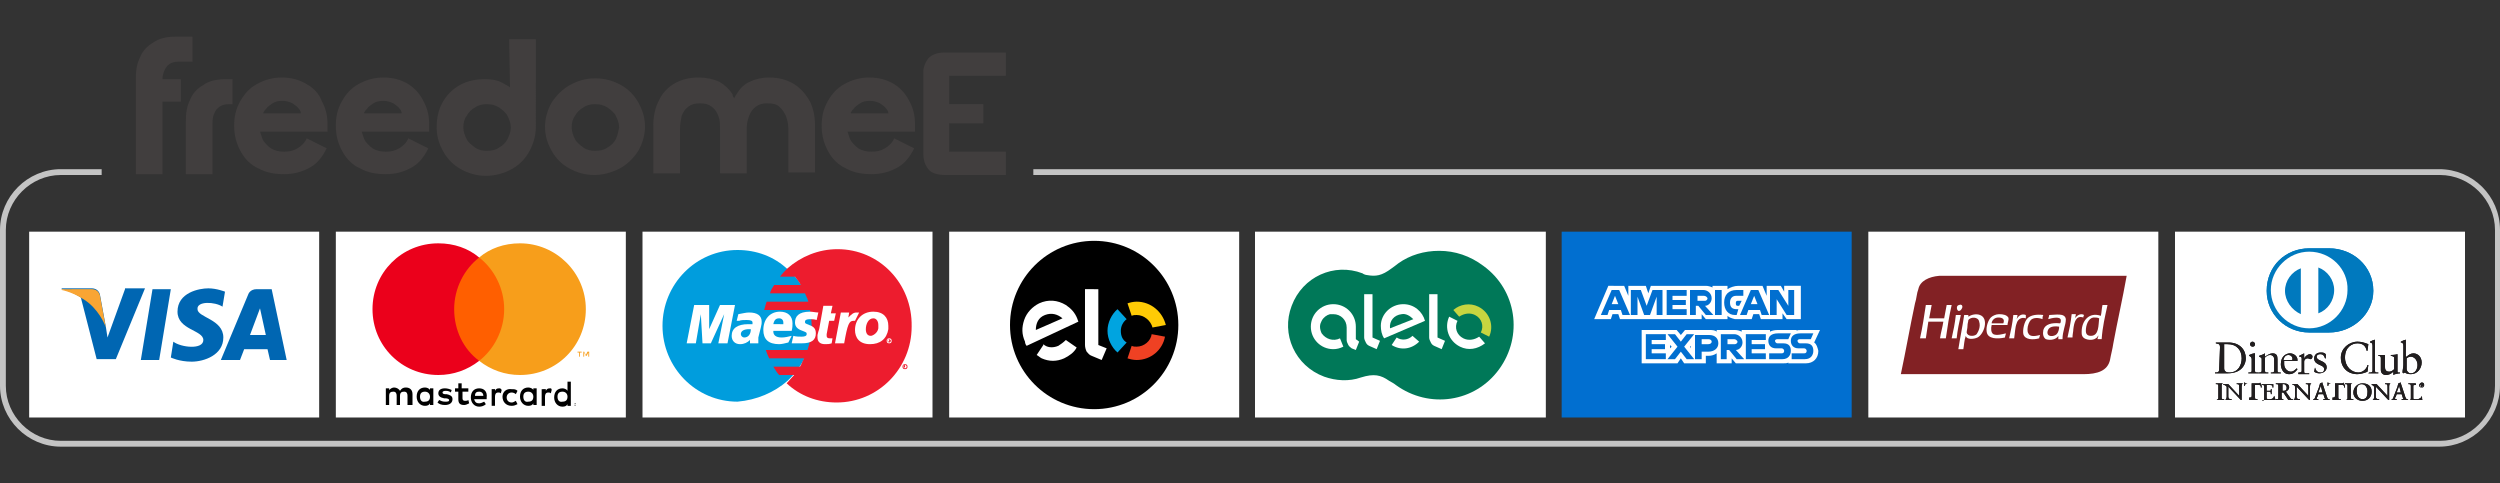 <?xml version="1.0" encoding="utf-8"?>
<!-- Generator: Adobe Illustrator 24.2.0, SVG Export Plug-In . SVG Version: 6.00 Build 0)  -->
<svg version="1.1" id="Layer_1" xmlns="http://www.w3.org/2000/svg" xmlns:xlink="http://www.w3.org/1999/xlink" x="0px" y="0px"
	 viewBox="0 0 300 58" style="enable-background:new 0 0 300 58;" xml:space="preserve">
<rect x="0" y="0" width="300" height="58" fill="#333333" stroke="none"/>
<style type="text/css">
	.st0{fill:#C4C4C4;}
	.st1{fill:#FFFFFF;}
	.st2{fill:#0066B2;}
	.st3{fill:#F9A533;}
	.st4{fill:#FF5F00;}
	.st5{fill:#EB001B;}
	.st6{fill:#F79E1B;}
	.st7{fill-rule:evenodd;clip-rule:evenodd;fill:#FFFFFF;}
	.st8{fill-rule:evenodd;clip-rule:evenodd;fill:#009DDD;}
	.st9{fill-rule:evenodd;clip-rule:evenodd;fill:#ED1C2E;}
	.st10{fill:#FFCB05;}
	.st11{fill:#00A4E0;}
	.st12{fill:#EF4123;}
	.st13{fill:#007858;}
	.st14{fill:#C7D540;}
	.st15{fill:#016FD0;}
	.st16{fill:#822124;}
	.st17{fill:#0079BE;}
	.st18{fill:#211E1F;}
	.st19{fill:#413E3E;}
</style>
<path class="st0" d="M292.7,20.3H124V21h168.8c3.6,0,6.6,3,6.6,6.6v18.7c0,3.6-3,6.6-6.6,6.6H7.3c-3.6,0-6.6-3-6.6-6.6V27.6
	c0-3.6,3-6.6,6.6-6.6h4.9v-0.7H7.3c-4,0-7.3,3.3-7.3,7.3v18.7c0,4,3.3,7.3,7.3,7.3h285.4c4,0,7.3-3.3,7.3-7.3V27.6
	C300,23.5,296.7,20.3,292.7,20.3z"/>
<polygon class="st1" points="3.5,27.8 38.3,27.8 38.3,50.1 3.5,50.1 3.5,27.8 "/>
<polygon class="st2" points="19.1,43.2 16.9,43.2 18.3,34.7 20.5,34.7 "/>
<path class="st2" d="M15,34.7l-2.1,5.8l-0.2-1.3l0,0l-0.7-3.8c0,0-0.1-0.8-1-0.8H7.4l0,0.1c0,0,1.1,0.2,2.3,1l1.9,7.4h2.3l3.5-8.5
	H15z"/>
<path class="st2" d="M32.4,43.2h2l-1.8-8.5h-1.8c-0.8,0-1,0.6-1,0.6l-3.3,7.9h2.3l0.5-1.3h2.8L32.4,43.2z M30,40.2l1.2-3.2l0.7,3.2
	H30z"/>
<path class="st2" d="M26.7,36.8l0.3-1.8c0,0-1-0.4-2-0.4c-1.1,0-3.7,0.5-3.7,2.8c0,2.2,3.1,2.2,3.1,3.4c0,1.2-2.7,0.9-3.6,0.2
	l-0.3,1.9c0,0,1,0.5,2.5,0.5c1.5,0,3.8-0.8,3.8-2.9c0-2.2-3.1-2.4-3.1-3.4C23.6,36.1,25.8,36.2,26.7,36.8z"/>
<path class="st3" d="M12.7,39.3l-0.7-3.8c0,0-0.1-0.8-1-0.8H7.4l0,0.1c0,0,1.7,0.3,3.3,1.6C12.2,37.7,12.7,39.3,12.7,39.3z"/>
<polygon class="st1" points="40.3,27.8 75.1,27.8 75.1,50.1 40.3,50.1 40.3,27.8 "/>
<path id="XMLID_2_" d="M49.5,48.6v-1.3c0-0.5-0.3-0.8-0.8-0.8c-0.3,0-0.5,0.1-0.7,0.4c-0.1-0.2-0.4-0.4-0.7-0.4
	c-0.2,0-0.4,0.1-0.6,0.3v-0.2h-0.4v2h0.4v-1.1c0-0.4,0.2-0.5,0.5-0.5c0.3,0,0.4,0.2,0.4,0.5v1.1h0.4v-1.1c0-0.4,0.2-0.5,0.5-0.5
	c0.3,0,0.4,0.2,0.4,0.5v1.1H49.5z M56.1,46.6h-0.7V46H55v0.6h-0.4V47H55v0.9c0,0.5,0.2,0.7,0.7,0.7c0.2,0,0.4-0.1,0.6-0.2l-0.1-0.4
	c-0.1,0.1-0.3,0.1-0.4,0.1c-0.2,0-0.3-0.1-0.3-0.3V47h0.7V46.6z M59.9,46.6c-0.3,0-0.4,0.1-0.5,0.3v-0.2h-0.4v2h0.4v-1.1
	c0-0.3,0.1-0.5,0.4-0.5c0.1,0,0.2,0,0.3,0.1l0.1-0.4C60.1,46.6,60,46.6,59.9,46.6L59.9,46.6z M54.2,46.8c-0.2-0.1-0.5-0.2-0.8-0.2
	c-0.5,0-0.8,0.2-0.8,0.6c0,0.3,0.2,0.5,0.7,0.6l0.2,0c0.2,0,0.4,0.1,0.4,0.2c0,0.2-0.2,0.2-0.5,0.2c-0.3,0-0.5-0.1-0.7-0.2l-0.2,0.3
	c0.2,0.2,0.5,0.3,0.9,0.3c0.6,0,0.9-0.3,0.9-0.7c0-0.4-0.3-0.5-0.7-0.6l-0.2,0c-0.2,0-0.3-0.1-0.3-0.2c0-0.1,0.1-0.2,0.4-0.2
	c0.3,0,0.5,0.1,0.6,0.2L54.2,46.8z M66,46.6c-0.3,0-0.4,0.1-0.5,0.3v-0.2H65v2h0.4v-1.1c0-0.3,0.1-0.5,0.4-0.5c0.1,0,0.2,0,0.3,0.1
	l0.1-0.4C66.2,46.6,66.1,46.6,66,46.6L66,46.6z M60.3,47.6c0,0.6,0.4,1.1,1.1,1.1c0.3,0,0.5-0.1,0.7-0.2l-0.2-0.4
	c-0.2,0.1-0.3,0.2-0.5,0.2c-0.4,0-0.6-0.3-0.6-0.6c0-0.4,0.3-0.6,0.6-0.6c0.2,0,0.4,0.1,0.5,0.2l0.2-0.4c-0.2-0.2-0.4-0.2-0.7-0.2
	C60.8,46.6,60.3,47,60.3,47.6L60.3,47.6z M64.4,47.6v-1H64v0.2c-0.1-0.2-0.4-0.3-0.6-0.3c-0.6,0-1,0.4-1,1.1c0,0.6,0.4,1.1,1,1.1
	c0.3,0,0.5-0.1,0.6-0.3v0.2h0.4V47.6z M62.8,47.6c0-0.4,0.2-0.6,0.6-0.6c0.4,0,0.6,0.3,0.6,0.6c0,0.4-0.2,0.6-0.6,0.6
	C63,48.3,62.8,48,62.8,47.6L62.8,47.6z M57.5,46.6c-0.6,0-1,0.4-1,1.1c0,0.6,0.4,1.1,1,1.1c0.3,0,0.6-0.1,0.8-0.3l-0.2-0.3
	c-0.2,0.1-0.4,0.2-0.6,0.2c-0.3,0-0.5-0.1-0.6-0.5h1.5c0-0.1,0-0.1,0-0.2C58.5,47,58.1,46.6,57.5,46.6L57.5,46.6z M57.5,47
	c0.3,0,0.5,0.2,0.5,0.5h-1C57,47.1,57.2,47,57.5,47L57.5,47z M68.5,47.6v-1.8h-0.4v1.1c-0.1-0.2-0.4-0.3-0.6-0.3c-0.6,0-1,0.4-1,1.1
	c0,0.6,0.4,1.1,1,1.1c0.3,0,0.5-0.1,0.6-0.3v0.2h0.4V47.6z M69,48.4C69.1,48.4,69.1,48.4,69,48.4C69.1,48.5,69.1,48.5,69,48.4
	c0.1,0,0.1,0.1,0.1,0.1c0,0,0,0,0,0c0,0,0,0,0,0c0,0,0,0,0,0c0,0,0,0,0,0c0,0,0,0-0.1,0c0,0,0,0-0.1,0c0,0,0,0,0,0c0,0,0,0,0,0
	c0,0,0,0,0,0c0,0,0,0,0,0C68.9,48.5,68.9,48.5,69,48.4C69,48.5,69,48.5,69,48.4C69,48.4,69,48.4,69,48.4z M69,48.7
	C69.1,48.7,69.1,48.7,69,48.7C69.1,48.7,69.1,48.7,69,48.7C69.1,48.6,69.1,48.6,69,48.7c0.1-0.1,0.1-0.1,0.1-0.1c0,0,0,0,0,0
	c0,0,0,0,0,0c0,0,0,0,0,0c0,0,0,0,0,0c0,0,0,0,0,0c0,0,0,0,0,0c0,0,0,0,0,0c0,0,0,0,0,0C68.9,48.6,68.9,48.6,69,48.7
	C69,48.6,69,48.6,69,48.7C69,48.7,69,48.7,69,48.7C69,48.7,69,48.7,69,48.7z M69.1,48.5C69.1,48.5,69.1,48.5,69.1,48.5
	C69.1,48.5,69.1,48.5,69.1,48.5C69.1,48.6,69.1,48.6,69.1,48.5C69.1,48.6,69.1,48.6,69.1,48.5l0,0.1h0L69.1,48.5L69.1,48.5l0,0.1h0
	L69.1,48.5L69.1,48.5z M69,48.5L69,48.5L69,48.5C69.1,48.6,69.1,48.6,69,48.5C69.1,48.6,69.1,48.6,69,48.5
	C69.1,48.5,69.1,48.5,69,48.5C69.1,48.5,69.1,48.5,69,48.5L69,48.5z M66.9,47.6c0-0.4,0.2-0.6,0.6-0.6c0.4,0,0.6,0.3,0.6,0.6
	c0,0.4-0.2,0.6-0.6,0.6C67.1,48.3,66.9,48,66.9,47.6L66.9,47.6z M52,47.6v-1h-0.4v0.2c-0.1-0.2-0.4-0.3-0.6-0.3c-0.6,0-1,0.4-1,1.1
	c0,0.6,0.4,1.1,1,1.1c0.3,0,0.5-0.1,0.6-0.3v0.2H52V47.6z M50.4,47.6c0-0.4,0.2-0.6,0.6-0.6c0.4,0,0.6,0.3,0.6,0.6
	c0,0.4-0.2,0.6-0.6,0.6C50.6,48.3,50.4,48,50.4,47.6z"/>
<rect x="54" y="30.9" class="st4" width="6.9" height="12.4"/>
<path id="XMLID_1_" class="st5" d="M54.5,37.1c0-2.5,1.2-4.8,3-6.2c-1.3-1.1-3-1.7-4.9-1.7c-4.4,0-7.9,3.5-7.9,7.9
	c0,4.4,3.5,7.9,7.9,7.9c1.8,0,3.5-0.6,4.9-1.7C55.6,41.9,54.5,39.6,54.5,37.1z"/>
<path class="st6" d="M70.3,37.1c0,4.4-3.5,7.9-7.9,7.9c-1.8,0-3.5-0.6-4.9-1.7c1.8-1.4,3-3.7,3-6.2c0-2.5-1.2-4.8-3-6.2
	c1.3-1.1,3-1.7,4.9-1.7C66.7,29.2,70.3,32.7,70.3,37.1z M69.6,42.8v-0.5h0.2v-0.1h-0.5v0.1h0.2v0.5H69.6z M70.7,42.8v-0.6h-0.2
	l-0.2,0.4l-0.2-0.4H70v0.6h0.1v-0.5l0.2,0.4h0.1l0.2-0.4v0.5H70.7z"/>
<polygon class="st7" points="77.1,27.8 111.9,27.8 111.9,50.1 77.1,50.1 77.1,27.8 "/>
<path class="st8" d="M94.5,45.7c1.8-1.7,3-4,3-6.7c0-2.7-1.1-5.1-3-6.7c-1.6-1.5-3.7-2.3-6-2.3c-5,0-9,4.1-9,9.1c0,5,4,9.1,9,9.1
	C90.8,48,92.9,47.1,94.5,45.7L94.5,45.7z"/>
<path class="st9" d="M100.5,29.9c-2.3,0-4.4,0.9-6,2.3c-0.3,0.3-0.6,0.6-0.9,1h1.8c0.2,0.3,0.5,0.6,0.7,1h-3.2
	c-0.2,0.3-0.4,0.6-0.5,1h4.2c0.1,0.3,0.3,0.6,0.4,1h-5c-0.1,0.3-0.2,0.6-0.3,1h5.5c0.1,0.6,0.2,1.3,0.2,1.9c0,1-0.2,2-0.5,2.9h-5
	c0.1,0.3,0.2,0.6,0.4,1h4.2c-0.2,0.3-0.3,0.7-0.5,1h-3.2c0.2,0.3,0.4,0.7,0.7,1h1.8c-0.3,0.3-0.6,0.7-0.9,1c1.6,1.5,3.7,2.3,6,2.3
	c5,0,9-4.1,9-9.1C109.5,34,105.5,29.9,100.5,29.9L100.5,29.9z"/>
<path class="st9" d="M108.3,44c0-0.2,0.1-0.3,0.3-0.3c0.2,0,0.3,0.1,0.3,0.3c0,0.2-0.1,0.3-0.3,0.3C108.4,44.3,108.3,44.2,108.3,44
	L108.3,44z M108.6,44.2c0.1,0,0.2-0.1,0.2-0.2c0-0.1-0.1-0.2-0.2-0.2c-0.1,0-0.2,0.1-0.2,0.2C108.4,44.1,108.5,44.2,108.6,44.2
	L108.6,44.2z M108.5,44.1L108.5,44.1l-0.1-0.3h0.1c0,0,0,0,0.1,0c0,0,0,0,0,0.1c0,0,0,0.1,0,0.1l0,0.1H108.5l0-0.1h0V44.1V44h0
	c0,0,0,0,0,0c0,0,0,0,0,0c0,0,0,0,0,0c0,0,0,0,0,0h0V44V44.1L108.5,44.1z"/>
<path class="st7" d="M106.4,40.9c0-0.2,0.1-0.3,0.3-0.3c0.2,0,0.3,0.1,0.3,0.3c0,0.2-0.1,0.3-0.3,0.3
	C106.5,41.2,106.4,41.1,106.4,40.9L106.4,40.9z M106.7,41.1c0.1,0,0.2-0.1,0.2-0.2c0-0.1-0.1-0.2-0.2-0.2c-0.1,0-0.2,0.1-0.2,0.2
	C106.5,41,106.6,41.1,106.7,41.1L106.7,41.1z M106.6,41L106.6,41l-0.1-0.3h0.1c0,0,0,0,0.1,0c0,0,0,0,0,0.1c0,0,0,0.1,0,0.1l0,0.1
	H106.6l0-0.1h0V41v-0.1h0c0,0,0,0,0,0c0,0,0,0,0,0c0,0,0,0,0,0c0,0,0,0,0,0h0v0.1V41L106.6,41z"/>
<polygon class="st7" points="87.3,41.2 86.2,41.2 86.9,37.7 85.3,41.2 84.3,41.2 84.1,37.7 83.5,41.2 82.4,41.2 83.3,36.6 
	85.1,36.6 85.1,39.5 86.4,36.6 88.2,36.6 87.3,41.2 "/>
<path class="st7" d="M99.8,41.2c-0.3,0.1-0.5,0.1-0.8,0.1c-0.6,0-0.9-0.3-0.9-0.8c0-0.1,0-0.2,0-0.3l0.1-0.4l0.1-0.3l0.5-2.8h1.1
	l-0.2,0.9h0.6l-0.2,0.9h-0.6l-0.3,1.6c0,0.1,0,0.1,0,0.2c0,0.2,0.1,0.3,0.4,0.3c0.1,0,0.2,0,0.3,0L99.8,41.2L99.8,41.2z"/>
<path class="st7" d="M103.1,37.5c-0.1,0-0.1,0-0.1,0c-0.1,0-0.1,0-0.1,0c0,0-0.1,0-0.1,0c-0.4,0-0.6,0.2-1,0.6l0.1-0.6h-1l-0.7,3.7
	h1.1c0.4-2.3,0.6-2.7,1.1-2.7c0,0,0.1,0,0.1,0l0.1,0L103.1,37.5L103.1,37.5z"/>
<path class="st7" d="M95.4,38.7c0,0.5,0.3,0.8,0.9,1c0.5,0.2,0.5,0.2,0.5,0.4c0,0.2-0.2,0.3-0.6,0.3c-0.3,0-0.7,0-1-0.1L95,41.2
	l0.1,0l0.2,0c0.1,0,0.2,0,0.3,0c0.3,0,0.5,0,0.6,0c1.2,0,1.7-0.4,1.7-1.2c0-0.5-0.2-0.8-0.8-1c-0.5-0.2-0.5-0.2-0.5-0.4
	c0-0.2,0.2-0.3,0.6-0.3c0.2,0,0.5,0,0.8,0.1l0.2-0.9c-0.3,0-0.7-0.1-1-0.1C95.8,37.4,95.4,38,95.4,38.7L95.4,38.7z"/>
<path class="st7" d="M91,41.2H90l0-0.4c-0.3,0.3-0.7,0.5-1.2,0.5c-0.6,0-1-0.4-1-1c0-0.9,0.7-1.4,2-1.4c0.1,0,0.3,0,0.5,0
	c0-0.1,0-0.2,0-0.2c0-0.2-0.2-0.3-0.7-0.3c-0.3,0-0.7,0-0.9,0.1l-0.2,0l-0.1,0l0.2-0.8c0.6-0.1,0.9-0.2,1.3-0.2c1,0,1.5,0.4,1.5,1.1
	c0,0.2,0,0.3-0.1,0.7L91,40.5l0,0.2l0,0.2l0,0.1L91,41.2L91,41.2z M90.1,39.5c-0.1,0-0.2,0-0.2,0c-0.6,0-1,0.2-1,0.6
	c0,0.2,0.2,0.4,0.4,0.4C89.8,40.5,90.1,40.1,90.1,39.5L90.1,39.5z"/>
<path class="st7" d="M94.6,41.1c-0.4,0.1-0.8,0.2-1.1,0.2c-1.3,0-1.9-0.6-1.9-1.7c0-1.3,0.8-2.2,2-2.2c0.9,0,1.5,0.5,1.5,1.4
	c0,0.3,0,0.5-0.1,0.9h-2.2c0,0.1,0,0.1,0,0.1c0,0.4,0.3,0.7,1,0.7c0.4,0,0.8-0.1,1.2-0.2L94.6,41.1L94.6,41.1z M94,38.9
	c0-0.1,0-0.1,0-0.2c0-0.3-0.2-0.5-0.5-0.5c-0.4,0-0.6,0.2-0.7,0.7L94,38.9L94,38.9z"/>
<path class="st7" d="M106.6,39.5c-0.2,1.2-1,1.8-2.2,1.8c-1.3,0-1.8-0.8-1.8-1.7c0-1.3,0.9-2.2,2.2-2.2c1.2,0,1.8,0.7,1.8,1.7
	C106.6,39.3,106.6,39.3,106.6,39.5L106.6,39.5z M105.4,39c0-0.4-0.2-0.8-0.6-0.8c-0.6,0-0.9,0.7-0.9,1.3c0,0.5,0.2,0.8,0.6,0.8
	c0.2,0,0.8-0.3,0.9-0.9C105.4,39.3,105.4,39.2,105.4,39L105.4,39z"/>
<polygon class="st1" points="113.9,27.8 148.7,27.8 148.7,50.1 113.9,50.1 113.9,27.8 "/>
<circle cx="131.3" cy="39" r="10.1"/>
<path class="st1" d="M123.2,41.5c-0.1-0.1-0.2-0.3-0.2-0.5c-0.4-0.9-0.4-1.7-0.1-2.6c0.3-0.9,1-1.6,1.8-2c1.1-0.5,2.2-0.4,3.2,0.2
	c0.6,0.4,1.1,0.9,1.4,1.7c0,0.1,0.1,0.2,0.1,0.3L123.2,41.5z M125.4,37.8c-0.8,0.3-1.1,1-1.1,1.8l3.2-1.4
	C126.9,37.7,126.2,37.5,125.4,37.8L125.4,37.8z M127.9,40.8C127.9,40.8,127.9,40.8,127.9,40.8L127.9,40.8c-0.3,0.3-0.6,0.5-0.9,0.7
	c-0.7,0.3-1.4,0.2-1.8-0.2l0,0.1c0,0,0,0,0,0l-0.8,1.2c0.2,0.1,0.4,0.3,0.6,0.4c0.9,0.4,1.8,0.4,2.7,0c0.6-0.3,1.2-0.7,1.5-1.3
	L127.9,40.8z M131.8,34.7v6.7l1,0.4l-0.6,1.4l-1.2-0.5c-0.3-0.1-0.4-0.3-0.6-0.5c-0.1-0.2-0.2-0.5-0.2-0.8v-6.7H131.8z"/>
<path class="st10" d="M136.4,36.2c-0.4,0-0.8,0.1-1.1,0.2l0.5,1.5c0.2-0.1,0.4-0.1,0.6-0.1c0.9,0,1.7,0.7,1.9,1.5l1.6-0.3
	C139.5,37.4,138.1,36.2,136.4,36.2L136.4,36.2z"/>
<path class="st11" d="M134.5,39.7c0-0.6,0.3-1.1,0.7-1.4l-1.1-1.2c-0.7,0.6-1.2,1.6-1.2,2.6c0,1,0.5,2,1.2,2.6l1.1-1.2
	C134.7,40.8,134.5,40.3,134.5,39.7L134.5,39.7z"/>
<path class="st12" d="M136.4,41.6c-0.2,0-0.4,0-0.6-0.1l-0.5,1.5c0.3,0.1,0.7,0.2,1.1,0.2c1.7,0,3.1-1.2,3.4-2.8l-1.6-0.3
	C138.1,40.9,137.3,41.6,136.4,41.6L136.4,41.6z"/>
<polygon class="st1" points="150.6,27.8 185.5,27.8 185.5,50.1 150.6,50.1 150.6,27.8 "/>
<path class="st13" d="M172.7,30.1c-1.8,0-3.5,0.5-4.9,1.5c-0.1,0.1-0.8,0.6-0.8,0.6c-1.2,0.9-1.9,1-3,0.8c-0.1,0-0.4-0.1-0.5-0.2
	c-3.4-1.3-7.2,0.4-8.5,3.9c-1.3,3.4,0.4,7.2,3.9,8.5c1.4,0.5,3,0.6,4.4,0.1c1.6-0.5,2.4-0.3,3.4,0.4c0.2,0.1,0.7,0.4,0.8,0.5
	c4,2.9,9.5,2.1,12.4-1.9c2.9-4,2.1-9.5-1.9-12.4C176.4,30.7,174.6,30.1,172.7,30.1z"/>
<path class="st1" d="M169.5,40.3c-0.5,0.5-1.3,0.6-1.9,0.2l-0.6,0.9c1.1,0.7,2.4,0.5,3.3-0.4L169.5,40.3z M168.4,36.5
	c-1.5,0-2.7,1.2-2.7,2.6c0,0.5,0.1,1.1,0.4,1.5l4.9-2.1C170.7,37.4,169.7,36.5,168.4,36.5L168.4,36.5z M166.8,39.4
	c-0.1-0.9,0.5-1.6,1.4-1.7c0.5-0.1,1,0.2,1.4,0.6L166.8,39.4z M172.5,35.3v5.2l0.9,0.4l-0.4,1l-0.9-0.4c-0.2-0.1-0.3-0.2-0.4-0.4
	c-0.1-0.2-0.2-0.4-0.2-0.6v-5.2H172.5z M164.7,35.3v5.2l0.9,0.4l-0.4,1l-0.9-0.4c-0.2-0.1-0.3-0.2-0.4-0.4c-0.1-0.2-0.2-0.4-0.2-0.6
	v-5.2H164.7z"/>
<path class="st14" d="M177,37.8c0.8,0.4,1.1,1.3,0.7,2.1c0,0,0,0,0,0l1,0.5c0.6-1.3,0.1-2.9-1.3-3.6c-1-0.5-2.2-0.3-3,0.4l0.7,0.8
	C175.7,37.6,176.4,37.5,177,37.8L177,37.8z"/>
<path class="st1" d="M175.6,40.6c-0.8-0.4-1.1-1.3-0.7-2.1l-1-0.5c-0.6,1.3-0.1,2.9,1.3,3.6c1,0.5,2.1,0.3,3-0.4l-0.7-0.8
	C176.9,40.8,176.2,40.9,175.6,40.6z M162.7,40.7v-1.5c0-1.5-1.2-2.7-2.7-2.7c-1.5,0-2.7,1.2-2.7,2.7c0,1.5,1.2,2.7,2.7,2.7
	c0.4,0,0.8-0.1,1.2-0.3l-0.4-1c-0.8,0.4-1.7,0.1-2.2-0.6c-0.1-0.2-0.2-0.5-0.2-0.8c0-0.3,0.1-0.5,0.2-0.7c0.2-0.4,0.6-0.7,1-0.8
	c0.1,0,0.2,0,0.4,0c0.9,0,1.6,0.7,1.6,1.6v1.5c0,0.2,0.1,0.4,0.2,0.6c0.1,0.2,0.3,0.3,0.4,0.4l0.5,0.2l0.4-1L162.7,40.7z"/>
<polygon class="st15" points="187.4,27.8 222.2,27.8 222.2,50.1 187.4,50.1 187.4,27.8 "/>
<path class="st1" d="M217.7,41.1l0.7-1.5h-2.3c-0.2,0-0.4,0-0.5,0.1l0-0.1h-2.3c-0.4,0-0.7,0.1-0.9,0.2v-0.2H209v0.2
	c-0.2-0.1-0.5-0.2-0.8-0.2H206v0.2c-0.2-0.2-0.6-0.2-0.9-0.2h-0.7l0,0h-2.2l-0.5,0.6l-0.5-0.6h-0.7H199h-2v4h2h1.5h0.8l0.4-0.6
	l0.4,0.6h0.8v0h1.8v-0.9h0.3c0.4,0,0.7-0.1,1-0.3v1.2h1.8V43l0.5,0.6h0.8h1.5h1.3h0.7h1.4c0.2,0,0.5,0,0.6-0.1v0.1h2.1
	c0.9,0,1.5-0.6,1.5-1.5C218.1,41.7,218,41.3,217.7,41.1z M202.8,41.6l0.1-0.1v0.3L202.8,41.6z M200.4,41.4l0.2,0.2l-0.2,0.2V41.4z"
	/>
<path id="path3062_1_" class="st15" d="M197.5,43.1v-3h2.4v0.7h-1.7v0.5h1.6v0.6h-1.6v0.5h1.7v0.7L197.5,43.1z"/>
<path id="path3064_1_" class="st15" d="M209.5,43.1v-3h2.4v0.7h-1.7v0.5h1.6v0.6h-1.6v0.5h1.7v0.7L209.5,43.1z"/>
<path id="path3066_1_" class="st15" d="M200.1,43.1l1.2-1.5l-1.2-1.5h0.9l0.7,0.9l0.7-0.9h0.9l-1.2,1.5l1.2,1.5h-0.9l-0.7-0.9
	l-0.7,0.9L200.1,43.1z"/>
<path id="path3068_1_" class="st15" d="M203.4,40.1v3h0.8v-0.9h0.8c0.7,0,1.2-0.4,1.2-1c0-0.6-0.4-1-1.1-1H203.4L203.4,40.1z
	 M204.2,40.7h0.8c0.2,0,0.4,0.1,0.4,0.3c0,0.2-0.2,0.3-0.4,0.3h-0.8V40.7L204.2,40.7z"/>
<path id="path3072_1_" class="st15" d="M206.5,40.1v3h0.7V42h0.3l0.9,1.1h0.9l-1-1.1c0.4,0,0.8-0.4,0.8-0.9c0-0.6-0.5-1-1-1
	L206.5,40.1L206.5,40.1z M207.2,40.7h0.9c0.2,0,0.4,0.2,0.4,0.3c0,0.2-0.2,0.3-0.3,0.3h-0.9V40.7z"/>
<path id="path3074_1_" class="st15" d="M212.3,43.1v-0.7h1.5c0.2,0,0.3-0.1,0.3-0.3c0-0.1-0.1-0.3-0.3-0.3h-0.7
	c-0.6,0-0.9-0.4-0.9-0.9c0-0.5,0.3-0.9,1.2-0.9h1.5l-0.3,0.7h-1.3c-0.2,0-0.3,0.1-0.3,0.2c0,0.1,0.1,0.3,0.3,0.3h0.7
	c0.7,0,0.9,0.4,0.9,0.9c0,0.5-0.3,1-1,1H212.3z"/>
<path id="path3076_1_" class="st15" d="M215,43.1v-0.7h1.5c0.2,0,0.3-0.1,0.3-0.3c0-0.1-0.1-0.3-0.3-0.3h-0.7
	c-0.6,0-0.9-0.4-0.9-0.9c0-0.5,0.3-0.9,1.2-0.9h1.5l-0.3,0.7H216c-0.2,0-0.3,0.1-0.3,0.2c0,0.1,0.1,0.3,0.3,0.3h0.7
	c0.7,0,0.9,0.4,0.9,0.9c0,0.5-0.3,1-1,1H215z"/>
<path class="st1" d="M214.1,34.3V35l-0.4-0.7h-1.7v1.2l-0.5-1.2h-1.6l-1.3,0c-0.5,0-1,0.2-1.3,0.4v-0.4h-1.8v0.2
	c-0.2-0.1-0.5-0.2-0.8-0.2h-1.6l-5,0l-0.3,0.9l-0.3-0.9l-2.1,0v1.2l-0.5-1.2H193l-1.7,4h2l0.2-0.6h0.7l0.2,0.6h2l0,0h3.1h0.5h2.4v0
	h1.8v-0.6l0.5,0.6h2.3l0,0h0.3v-0.4c0.2,0.2,0.5,0.3,0.9,0.4l0,0h2l0.2-0.6h0.7l0.2,0.6h2l0,0h0.6v-0.7l0.5,0.7h1.7v-4H214.1z
	 M208.6,36.7c-0.2,0-0.3,0-0.3-0.3c0-0.1,0-0.3,0.2-0.3h0.5l-0.3,0.6H208.6z"/>
<path id="path3046_1_" class="st15" d="M193.4,34.8l-1.3,3h0.8l0.2-0.6h1.4l0.2,0.6h0.9l-1.3-3L193.4,34.8L193.4,34.8z M193.8,35.5
	l0.4,1h-0.8L193.8,35.5z"/>
<path id="path3048_1_" class="st15" d="M195.7,37.8v-3l1.2,0l0.7,1.9l0.7-1.9h1.2v3h-0.7v-2.2l-0.8,2.2h-0.7l-0.8-2.2v2.2H195.7z"/>
<path id="path3050_1_" class="st15" d="M200,37.8v-3h2.4v0.7h-1.7V36h1.6v0.6h-1.6v0.5h1.7v0.7L200,37.8z"/>
<path id="path3052_1_" class="st15" d="M202.8,34.8v3h0.7v-1.1h0.3l0.9,1.1h0.9l-1-1.1c0.4,0,0.8-0.4,0.8-0.9c0-0.6-0.5-1-1-1
	L202.8,34.8L202.8,34.8z M203.6,35.5h0.9c0.2,0,0.4,0.2,0.4,0.3c0,0.2-0.2,0.3-0.3,0.3h-0.9V35.5L203.6,35.5z"/>
<path id="path3054_1_" class="st15" d="M206.6,37.8h-0.8v-3h0.8V37.8z"/>
<path id="path3056_1_" class="st15" d="M208.4,37.8h-0.2c-0.8,0-1.3-0.6-1.3-1.5c0-0.9,0.5-1.5,1.5-1.5h0.8v0.7h-0.9
	c-0.4,0-0.7,0.3-0.7,0.8c0,0.6,0.3,0.8,0.8,0.8h0.2L208.4,37.8z"/>
<path id="path3058_1_" class="st15" d="M210.1,34.8l-1.3,3h0.8l0.2-0.6h1.4l0.2,0.6h0.9l-1.3-3L210.1,34.8L210.1,34.8z M210.5,35.5
	l0.4,1h-0.8L210.5,35.5L210.5,35.5z"/>
<path id="path3060_1_" class="st15" d="M212.4,37.8v-3h1l1.2,1.9v-1.9h0.7v3h-0.9l-1.2-1.9v1.9H212.4z"/>
<polygon class="st1" points="224.2,27.8 259,27.8 259,50.1 224.2,50.1 224.2,27.8 "/>
<path class="st16" d="M235.5,33.1h-2.8c-1.2,0.1-2.3,0.6-2.5,1.6c-0.2,0.5-0.2,1.1-0.4,1.7c-0.6,2.8-1.1,5.7-1.7,8.5h21.9
	c1.7,0,2.9-0.4,3.2-1.7c0.1-0.6,0.3-1.3,0.4-2c0.5-2.7,1.1-5.3,1.6-8.1H235.5z"/>
<path class="st1" d="M235.3,37.2c0.1-0.1,0.3-0.4,0.1-0.6c-0.1,0-0.1-0.1-0.3,0c-0.1,0-0.2,0.1-0.2,0.1c-0.1,0.1-0.1,0.4,0,0.5
	C235,37.4,235.2,37.3,235.3,37.2z M233.6,36.6c-0.1,0.5-0.2,1.1-0.3,1.6c-0.6,0-1.2,0-1.8,0c0.1-0.5,0.2-1.1,0.3-1.6h-0.7
	c-0.2,1.3-0.4,2.7-0.7,4h0.7c0.1-0.7,0.2-1.3,0.3-2c0.6,0,1.3,0,1.8,0c-0.1,0.7-0.3,1.3-0.4,2h0.7c0.2-1.4,0.4-2.7,0.7-4H233.6z
	 M243.1,37.8c-0.5-0.2-0.9,0.1-1.1,0.5c0-0.1,0.1-0.3,0.1-0.5h-0.5c-0.1,1-0.3,1.9-0.5,2.8h0.6c0.1-0.6,0.1-1.3,0.3-1.8
	c0.1-0.4,0.5-0.8,1.1-0.6C243.1,38.1,243.1,37.9,243.1,37.8z M243.4,40c-0.1-0.1-0.1-0.4-0.1-0.5c0-0.4,0.2-0.9,0.4-1.1
	c0.3-0.3,0.9-0.3,1.4-0.1c0-0.2,0-0.3,0.1-0.5c-0.8-0.1-1.5,0-1.9,0.4c-0.4,0.4-0.6,1.4-0.5,1.9c0.2,0.7,1.2,0.7,1.9,0.5
	c0-0.1,0.1-0.3,0.1-0.4C244.4,40.3,243.6,40.5,243.4,40z M250.1,37.8c-0.5-0.3-1,0.2-1.1,0.4c0-0.1,0.1-0.3,0.1-0.5h-0.5
	c-0.1,1-0.3,1.9-0.5,2.8h0.6c0-0.4,0.1-0.7,0.1-1c0.1-0.8,0.3-1.7,1.2-1.4C250,38.1,250,37.9,250.1,37.8L250.1,37.8z M234.7,37.8
	C234.7,37.8,234.7,37.8,234.7,37.8c-0.1,1-0.3,1.9-0.5,2.8h0.6c0.1-1,0.3-1.9,0.5-2.8L234.7,37.8L234.7,37.8z M239.9,37.7
	c-0.4,0-0.8,0.2-1,0.4c-0.3,0.3-0.6,1.1-0.5,1.7c0.1,0.9,1.3,0.9,2.2,0.7c0-0.2,0.1-0.3,0.1-0.5c-0.4,0.1-1.1,0.3-1.5,0.1
	c-0.3-0.2-0.3-0.7-0.2-1.1c0.6,0,1.3,0,1.9,0c0-0.3,0.2-0.6,0.1-0.9C240.8,37.8,240.4,37.7,239.9,37.7z M240.4,38.8h-1.4
	c0-0.3,0.3-0.7,0.8-0.7C240.3,38.1,240.6,38.3,240.4,38.8L240.4,38.8z M237.6,37.8c-0.5-0.2-1.1,0-1.4,0.2c0,0,0,0,0,0c0,0,0,0,0,0
	c0,0,0,0,0,0c0-0.1,0-0.2,0-0.2h-0.5c-0.2,1.4-0.5,2.8-0.7,4.1h0.6c0.1-0.5,0.1-1.1,0.3-1.6c0.1,0.5,1,0.4,1.4,0.2
	C238.1,40.1,238.7,38.2,237.6,37.8L237.6,37.8z M237.2,40.1c-0.3,0.3-1.1,0.3-1.2-0.2c0-0.2,0.1-0.5,0.1-0.8c0-0.3,0.1-0.5,0.1-0.7
	c0.3-0.4,1.2-0.4,1.3,0.2C237.7,39.2,237.4,39.8,237.2,40.1z M252.3,36.6c-0.1,0.4-0.1,0.9-0.2,1.3c-1.4-0.5-2.3,0.6-2.3,1.9
	c0,0.3,0,0.5,0.2,0.7c0.3,0.3,1.1,0.4,1.5,0.1c0.1-0.1,0.2-0.1,0.2-0.2c0,0,0.1-0.2,0.1-0.1c0,0.1-0.1,0.3-0.1,0.4h0.5
	c0.1-1.5,0.4-2.7,0.7-4.1L252.3,36.6L252.3,36.6L252.3,36.6z M250.9,40.3c-0.4,0-0.6-0.2-0.6-0.6c0-0.7,0.3-1.5,0.9-1.6
	c0.3,0,0.5,0,0.7,0.1C251.8,39,251.9,40.3,250.9,40.3z M245.9,37.8c0,0.2-0.1,0.3-0.1,0.5c0.3-0.1,1.4-0.4,1.5,0.1
	c0,0.2,0,0.3-0.1,0.4c-1-0.1-1.8,0.1-2,0.8c-0.1,0.5,0,0.9,0.3,1.1c0.6,0.2,1.3,0,1.5-0.4c0,0.1,0,0.3,0,0.4h0.5
	c0-0.5,0.1-0.9,0.2-1.3c0.1-0.4,0.2-0.7,0.2-1.1C247.8,37.5,246.6,37.8,245.9,37.8L245.9,37.8z M246.8,40.1
	c-0.3,0.3-1.2,0.4-1.1-0.3c0.1-0.6,0.7-0.7,1.4-0.6C247.1,39.5,247,39.9,246.8,40.1L246.8,40.1z"/>
<polygon class="st1" points="261,27.8 295.8,27.8 295.8,50.1 261,50.1 261,27.8 "/>
<path class="st17" d="M279.5,39.9c2.8,0,5.3-2.2,5.3-5c0-3-2.5-5.1-5.3-5.1h-2.4c-2.8,0-5.1,2.1-5.1,5.1c0,2.8,2.3,5,5.1,5H279.5z"
	/>
<path class="st1" d="M277.1,30.2c-2.5,0-4.6,2.1-4.6,4.6c0,2.5,2.1,4.6,4.6,4.6c2.5,0,4.6-2.1,4.6-4.6
	C281.8,32.3,279.7,30.2,277.1,30.2z M274.2,34.9L274.2,34.9c0-1.2,0.8-2.3,1.9-2.7v5.5C275,37.2,274.2,36.1,274.2,34.9z M278.2,37.6
	L278.2,37.6v-5.5c1.1,0.4,1.9,1.5,1.9,2.7C280.1,36.1,279.3,37.2,278.2,37.6z"/>
<path class="st17" d="M279.5,39.9c2.8,0,5.3-2.2,5.3-5c0-3-2.5-5.1-5.3-5.1h-2.4c-2.8,0-5.1,2.1-5.1,5.1c0,2.8,2.3,5,5.1,5H279.5z"
	/>
<path class="st1" d="M277.1,30.2c-2.5,0-4.6,2.1-4.6,4.6c0,2.5,2.1,4.6,4.6,4.6c2.5,0,4.6-2.1,4.6-4.6
	C281.8,32.3,279.7,30.2,277.1,30.2z M274.2,34.9L274.2,34.9c0-1.2,0.8-2.3,1.9-2.7v5.5C275,37.2,274.2,36.1,274.2,34.9z M278.2,37.6
	L278.2,37.6v-5.5c1.1,0.4,1.9,1.5,1.9,2.7C280.1,36.1,279.3,37.2,278.2,37.6z"/>
<path class="st18" d="M266.4,41.7c0-0.5-0.2-0.4-0.5-0.5v-0.1c0.2,0,0.4,0,0.6,0c0.2,0,0.5,0,0.9,0c1.4,0,2.1,0.9,2.1,1.9
	c0,0.5-0.3,1.8-2.2,1.8c-0.3,0-0.5,0-0.8,0c-0.2,0-0.5,0-0.7,0v-0.1c0.3,0,0.5,0,0.5-0.4L266.4,41.7L266.4,41.7z M266.9,44.2
	L266.9,44.2c0,0.4,0.3,0.5,0.6,0.5c1.1,0,1.5-0.9,1.5-1.7c0-1-0.6-1.7-1.7-1.7c-0.2,0-0.3,0-0.4,0V44.2L266.9,44.2z"/>
<path class="st18" d="M269.8,44.7h0.1c0.1,0,0.3,0,0.3-0.2v-1.4c0-0.2-0.1-0.3-0.3-0.4v-0.1c0.2-0.1,0.5-0.2,0.6-0.2
	c0,0,0.1,0,0.1,0c0,0,0,0,0,0.1v2c0,0.2,0.1,0.2,0.3,0.2h0.1v0.1c-0.2,0-0.4,0-0.6,0c-0.2,0-0.4,0-0.6,0V44.7L269.8,44.7z
	 M270.3,41.6L270.3,41.6c-0.1,0-0.3-0.1-0.3-0.3c0-0.1,0.1-0.3,0.3-0.3c0.1,0,0.3,0.1,0.3,0.3C270.6,41.5,270.5,41.6,270.3,41.6z"/>
<path class="st18" d="M271.4,43.1c0-0.2-0.1-0.2-0.3-0.3v-0.1c0.2-0.1,0.4-0.1,0.7-0.3c0,0,0,0,0,0.1v0.3c0.3-0.2,0.6-0.4,0.9-0.4
	c0.5,0,0.6,0.3,0.6,0.7v1.4c0,0.2,0.1,0.2,0.3,0.2h0.1v0.1c-0.2,0-0.4,0-0.6,0c-0.2,0-0.4,0-0.6,0v-0.1h0.1c0.1,0,0.3,0,0.3-0.2
	v-1.4c0-0.3-0.2-0.5-0.5-0.5c-0.2,0-0.4,0.1-0.6,0.3v1.6c0,0.2,0.1,0.2,0.3,0.2h0.1v0.1c-0.2,0-0.4,0-0.6,0c-0.2,0-0.4,0-0.6,0v-0.1
	h0.1c0.1,0,0.3,0,0.3-0.2V43.1L271.4,43.1z"/>
<path class="st18" d="M274.1,43.4c0,0,0,0.1,0,0.3c0,0.5,0.4,0.9,0.8,0.9c0.3,0,0.5-0.2,0.7-0.4l0.1,0.1c-0.2,0.3-0.5,0.6-1,0.6
	c-0.8,0-1-0.8-1-1.2c0-1,0.7-1.3,1.1-1.3c0.4,0,0.9,0.3,0.9,0.8c0,0,0,0.1,0,0.1l0,0H274.1L274.1,43.4z M275,43.2L275,43.2
	c0.1,0,0.1-0.1,0.1-0.1c0-0.3-0.2-0.5-0.5-0.5c-0.3,0-0.5,0.2-0.6,0.6H275L275,43.2z"/>
<path class="st18" d="M275.8,44.7h0.1c0.1,0,0.3,0,0.3-0.2v-1.5c0-0.2-0.2-0.2-0.3-0.2v-0.1c0.4-0.2,0.6-0.3,0.6-0.3c0,0,0,0,0,0.1
	V43h0c0.1-0.2,0.4-0.5,0.7-0.5c0.1,0,0.3,0.1,0.3,0.3c0,0.1-0.1,0.3-0.2,0.3c-0.2,0-0.2-0.1-0.4-0.1c-0.1,0-0.4,0.1-0.4,0.4v1.2
	c0,0.2,0.1,0.2,0.3,0.2h0.3v0.1c-0.3,0-0.5,0-0.7,0c-0.2,0-0.4,0-0.6,0V44.7L275.8,44.7z"/>
<path class="st18" d="M277.8,44.1c0.1,0.4,0.3,0.6,0.7,0.6c0.3,0,0.4-0.2,0.4-0.4c0-0.6-1.2-0.4-1.2-1.3c0-0.3,0.2-0.7,0.8-0.7
	c0.2,0,0.4,0,0.6,0.2l0,0.5h-0.1c-0.1-0.3-0.2-0.5-0.6-0.5c-0.2,0-0.4,0.1-0.4,0.3c0,0.6,1.2,0.4,1.2,1.3c0,0.3-0.3,0.7-0.9,0.7
	c-0.2,0-0.5-0.1-0.6-0.2L277.8,44.1L277.8,44.1L277.8,44.1z"/>
<path class="st18" d="M284.1,42.1H284c-0.1-0.6-0.5-0.9-1.1-0.9c-0.6,0-1.5,0.4-1.5,1.7c0,1.1,0.8,1.8,1.6,1.8c0.5,0,1-0.4,1.1-0.9
	l0.1,0l-0.1,0.8c-0.2,0.1-0.8,0.3-1.2,0.3c-1.2,0-2-0.8-2-2c0-1.1,1-1.9,2-1.9c0.4,0,0.8,0.1,1.3,0.3L284.1,42.1L284.1,42.1z"/>
<path class="st18" d="M284.3,44.7h0.1c0.1,0,0.3,0,0.3-0.2v-3c0-0.3-0.1-0.4-0.3-0.4v-0.1c0.2-0.1,0.4-0.2,0.5-0.2
	c0.1,0,0.1-0.1,0.1-0.1c0,0,0,0,0,0.1v3.7c0,0.2,0.1,0.2,0.3,0.2h0.1v0.1c-0.2,0-0.4,0-0.6,0c-0.2,0-0.4,0-0.6,0L284.3,44.7
	L284.3,44.7z"/>
<path class="st18" d="M287.7,44.6c0,0.1,0.1,0.1,0.1,0.1c0.1,0,0.1,0,0.2,0v0.1c-0.2,0-0.7,0.1-0.8,0.2l0,0v-0.4
	c-0.3,0.3-0.6,0.4-0.9,0.4c-0.3,0-0.6-0.2-0.6-0.6V43c0-0.1,0-0.3-0.3-0.3v-0.1c0.2,0,0.6,0,0.7,0c0.1,0,0.1,0,0.1,0.2V44
	c0,0.2,0,0.6,0.5,0.6c0.2,0,0.4-0.1,0.6-0.3v-1.4c0-0.1-0.3-0.2-0.4-0.2v-0.1c0.5,0,0.8-0.1,0.8-0.1c0,0,0,0,0,0.1L287.7,44.6
	L287.7,44.6z"/>
<path class="st18" d="M288.8,42.8c0.2-0.2,0.5-0.4,0.8-0.4c0.6,0,1,0.5,1,1.1c0,0.7-0.5,1.4-1.3,1.4c-0.4,0-0.6-0.1-0.7-0.2
	l-0.2,0.1l-0.1-0.1c0-0.3,0.1-0.6,0.1-0.9v-2.3c0-0.3-0.1-0.4-0.3-0.4v-0.1c0.2-0.1,0.4-0.2,0.5-0.2c0.1,0,0.1-0.1,0.1-0.1
	c0,0,0,0,0,0.1V42.8L288.8,42.8L288.8,42.8z M288.8,44.3L288.8,44.3c0,0.2,0.2,0.5,0.5,0.5c0.6,0,0.8-0.6,0.8-1c0-0.6-0.4-1-0.8-1
	c-0.2,0-0.4,0.1-0.5,0.2V44.3L288.8,44.3z"/>
<path class="st18" d="M266.8,46c-0.1,0-0.3,0-0.5,0c-0.1,0-0.3,0-0.4,0h0v0.1v0h0.1c0.1,0,0.2,0,0.2,0.2v1.5c0,0.1-0.1,0.1-0.2,0.2
	h0h0v0V48v0h0c0.1,0,0.3,0,0.4,0c0.1,0,0.3,0,0.5,0h0v-0.1v0h-0.1c-0.1,0-0.2,0-0.2-0.2v-1.5c0-0.1,0.1-0.2,0.2-0.2h0h0L266.8,46
	L266.8,46L266.8,46z"/>
<path class="st18" d="M269.2,46c-0.1,0-0.2,0-0.4,0c-0.1,0-0.3,0-0.4,0h0v0.1v0h0.1c0.1,0,0.2,0,0.2,0.3v1.1l-1.3-1.4
	c-0.1,0-0.2,0-0.3,0c-0.1,0-0.2,0-0.3,0h0v0.1v0h0.1c0.1,0,0.2,0.1,0.3,0.2v1.2c0,0.2-0.1,0.4-0.2,0.4h0h0V48v0h0c0.1,0,0.3,0,0.4,0
	c0.1,0,0.2,0,0.4,0h0v-0.1v0h-0.1c-0.2,0-0.3-0.1-0.3-0.3v-1.2l1.5,1.6l0.1,0v0h0l0,0c0-0.1,0-0.2,0-0.3v-1.3c0-0.3,0.1-0.4,0.2-0.4
	h0h0L269.2,46L269.2,46L269.2,46z"/>
<path class="st18" d="M271.2,45.9L271.2,45.9L271.2,45.9c0,0.1-0.1,0.1-0.2,0.1h-1.5h0c-0.1,0-0.1,0-0.1-0.1l0,0h-0.1h0v0
	c0,0.1,0,0.2,0,0.2c0,0.1,0,0.2,0,0.2l0,0h0.1h0l0,0c0-0.2,0-0.2,0.3-0.3h0.5v1.5c0,0.2-0.1,0.2-0.2,0.2h-0.1h0V48v0h0
	c0.1,0,0.3,0,0.5,0c0.2,0,0.4,0,0.5,0h0v-0.1v0h-0.1c-0.1,0-0.2,0-0.2-0.2v-1.5h0.5c0.2,0,0.2,0.2,0.2,0.3l0,0l0.1,0l0,0v0
	c0-0.1,0-0.2,0-0.2C271.3,46.1,271.3,46,271.2,45.9L271.2,45.9L271.2,45.9z"/>
<path class="st18" d="M272.9,47.5L272.9,47.5L272.9,47.5c-0.1,0.3-0.2,0.4-0.6,0.4c-0.2,0-0.3,0-0.3-0.2v-0.7l0.3,0
	c0.2,0,0.2,0.1,0.2,0.3l0,0l0.1,0l0,0l0,0c0-0.1,0-0.2,0-0.3c0-0.1,0-0.2,0-0.3l0,0h-0.1h0l0,0c0,0.2,0,0.2-0.2,0.2H272l0-0.7h0.4
	c0.3,0,0.3,0.1,0.3,0.3l0,0l0.1,0l0,0l0,0c0-0.1,0-0.2,0-0.3c0-0.1,0-0.1,0-0.1l0,0h0c-0.2,0-0.5,0-0.7,0c-0.2,0-0.5,0-0.7,0h0v0.1
	v0h0.1c0.1,0,0.2,0,0.2,0.2v1.5c0,0.1-0.1,0.2-0.2,0.2h0h0v0V48v0h0c0.2,0,0.5,0,0.8,0c0.3,0,0.6,0,0.8,0h0l0,0
	C273,47.9,273,47.7,272.9,47.5L272.9,47.5L272.9,47.5z"/>
<path class="st18" d="M275.1,47.9c-0.1,0-0.2,0-0.3-0.2l-0.5-0.7c0.2-0.1,0.4-0.3,0.4-0.5c0-0.4-0.3-0.5-0.7-0.5c-0.2,0-0.3,0-0.5,0
	c-0.2,0-0.4,0-0.4,0h0v0.1v0h0.1c0.1,0,0.2,0,0.2,0.2v1.5c0,0.1-0.1,0.1-0.2,0.1h-0.1h0V48v0h0c0.1,0,0.3,0,0.4,0c0.2,0,0.3,0,0.5,0
	h0v-0.1v0H274c-0.1,0-0.2,0-0.2-0.2v-0.6h0.2c0.2,0.3,0.4,0.6,0.6,0.9c0.1,0,0.2,0,0.3,0c0.1,0,0.2,0,0.3,0h0L275.1,47.9L275.1,47.9
	L275.1,47.9z M274.4,46.5c0,0.3-0.1,0.4-0.4,0.4h-0.1v-0.8c0,0,0.1,0,0.2,0C274.2,46.1,274.4,46.3,274.4,46.5z"/>
<path class="st18" d="M277.5,46c-0.1,0-0.2,0-0.4,0c-0.1,0-0.3,0-0.4,0h0v0.1v0h0.1c0.1,0,0.2,0,0.2,0.3v1.1l-1.3-1.4
	c-0.1,0-0.2,0-0.3,0c-0.1,0-0.2,0-0.3,0h0v0.1v0h0.1c0.1,0,0.2,0.1,0.2,0.2v1.2c0,0.2-0.1,0.4-0.2,0.4h0h0V48v0h0c0.1,0,0.3,0,0.4,0
	c0.1,0,0.2,0,0.4,0h0v-0.1v0h-0.1c-0.2,0-0.3-0.1-0.3-0.3v-1.2l1.5,1.6l0.1,0h0l0,0c0-0.1,0-0.2,0-0.3v-1.3c0-0.3,0.1-0.4,0.2-0.4h0
	h0L277.5,46L277.5,46L277.5,46z"/>
<path class="st18" d="M279.5,47.9c-0.1,0-0.1,0-0.2-0.1c0-0.1-0.1-0.2-0.1-0.3l-0.5-1.5c0,0,0,0,0-0.1c0,0,0,0,0,0c0,0,0,0,0,0
	c-0.1,0-0.2,0.1-0.3,0.1c0,0.1-0.1,0.3-0.1,0.4l-0.5,1.3c0,0.1-0.1,0.2-0.2,0.2h0h0V48v0l0,0c0.1,0,0.2,0,0.3,0c0.1,0,0.2,0,0.3,0
	l0,0v-0.1v0h0c-0.1,0-0.2,0-0.2-0.1c0,0,0-0.1,0.1-0.2l0.1-0.3h0.6l0.1,0.3c0,0.1,0.1,0.2,0.1,0.2c0,0.1-0.1,0.1-0.2,0.1h0h0V48v0
	l0,0c0.1,0,0.3,0,0.4,0c0.1,0,0.3,0,0.4,0l0,0L279.5,47.9L279.5,47.9L279.5,47.9z M278.7,47.1h-0.5l0.3-0.8L278.7,47.1z M278,47.6
	L278,47.6L278,47.6L278,47.6z"/>
<path class="st18" d="M281.2,45.9L281.2,45.9L281.2,45.9c0,0.1-0.1,0.1-0.2,0.1h-1.5l0,0c-0.1,0-0.1,0-0.1-0.1l0,0h-0.1h0v0
	c0,0.1,0,0.2,0,0.2c0,0.1,0,0.2,0,0.2l0,0h0.1h0l0,0c0-0.2,0-0.2,0.3-0.3h0.5l0,1.5c0,0.2-0.1,0.2-0.2,0.2h-0.1h0V48v0h0
	c0.1,0,0.3,0,0.5,0c0.2,0,0.4,0,0.5,0h0v-0.1v0h-0.1c-0.1,0-0.2,0-0.2-0.2v-1.5h0.5c0.2,0,0.2,0.2,0.2,0.3l0,0l0.1,0l0,0v0
	c0-0.1,0-0.2,0-0.2C281.3,46.1,281.3,46,281.2,45.9L281.2,45.9L281.2,45.9z"/>
<path class="st18" d="M282.3,46c-0.1,0-0.3,0-0.5,0c-0.1,0-0.3,0-0.4,0h0v0.1v0h0.1c0.1,0,0.2,0,0.2,0.2v1.5c0,0.1-0.1,0.2-0.2,0.2
	h0h0v0V48v0h0c0.1,0,0.3,0,0.4,0c0.1,0,0.3,0,0.5,0h0v-0.1v0h-0.1c-0.1,0-0.2,0-0.2-0.2v-1.5c0-0.1,0.1-0.2,0.2-0.2h0h0L282.3,46
	L282.3,46L282.3,46z"/>
<path class="st18" d="M283.5,46L283.5,46C283.5,46,283.5,46,283.5,46L283.5,46L283.5,46c-0.6,0-1.1,0.5-1.1,1.1c0,0.6,0.5,1,1.1,1
	c0.6,0,1.1-0.4,1.1-1.1C284.6,46.3,284.1,46,283.5,46z M283.5,47.9c-0.5,0-0.7-0.5-0.7-1c0-0.4,0.1-0.8,0.6-0.8
	c0.5,0,0.7,0.5,0.7,0.9C284.1,47.5,284,47.9,283.5,47.9z"/>
<polygon class="st18" points="282.4,47 282.4,47 282.4,47 "/>
<path class="st18" d="M287,46c-0.1,0-0.2,0-0.4,0c-0.1,0-0.3,0-0.4,0h0v0.1v0h0.1c0.1,0,0.2,0,0.2,0.3v1.1l-1.3-1.4
	c-0.1,0-0.2,0-0.3,0c-0.1,0-0.2,0-0.3,0h0v0.1v0h0c0.1,0,0.2,0.1,0.3,0.2v1.2c0,0.2-0.1,0.4-0.2,0.4h0h0V48v0h0c0.1,0,0.3,0,0.4,0
	c0.1,0,0.2,0,0.4,0h0v-0.1v0h-0.1c-0.2,0-0.3-0.1-0.3-0.3v-1.2l1.5,1.6l0.1,0h0l0,0c0-0.1,0-0.2,0-0.3v-1.3c0-0.3,0.1-0.4,0.2-0.4h0
	h0L287,46L287,46L287,46z"/>
<path class="st18" d="M288.9,47.9c-0.1,0-0.1,0-0.2-0.1c0-0.1-0.1-0.2-0.1-0.3l-0.5-1.5c0,0,0,0,0-0.1c0,0,0,0,0,0c0,0,0,0,0,0
	c-0.1,0-0.2,0.1-0.3,0.1c0,0.1-0.1,0.3-0.1,0.4l-0.5,1.3c0,0.1-0.1,0.2-0.2,0.2h0h0V48v0l0,0c0.1,0,0.2,0,0.3,0c0.1,0,0.2,0,0.3,0
	l0,0v-0.1v0h0c-0.1,0-0.2,0-0.2-0.1c0,0,0-0.1,0.1-0.2l0.1-0.3h0.6l0.1,0.3c0,0.1,0.1,0.2,0.1,0.2c0,0.1-0.1,0.1-0.2,0.1h0h0V48v0
	l0,0c0.1,0,0.3,0,0.4,0c0.1,0,0.3,0,0.4,0l0,0L288.9,47.9L288.9,47.9L288.9,47.9z M288.1,47.1h-0.5l0.3-0.8L288.1,47.1z"/>
<path class="st18" d="M290.6,47.5L290.6,47.5L290.6,47.5c0,0.1-0.1,0.2-0.1,0.2c0,0.1-0.2,0.1-0.3,0.2c-0.1,0-0.1,0-0.2,0
	c-0.1,0-0.1,0-0.2,0c-0.1,0-0.2,0-0.2-0.1v-1.5c0-0.1,0.1-0.1,0.2-0.1h0.1h0V46v0h0c-0.1,0-0.3,0-0.4,0c-0.2,0-0.3,0-0.5,0h0v0.1v0
	h0.1c0.1,0,0.2,0,0.2,0.2v1.5c0,0.2-0.1,0.2-0.2,0.2h0h0V48v0h0c0.3,0,0.5,0,0.8,0c0.3,0,0.5,0,0.8,0h0h0l0,0
	C290.6,47.9,290.7,47.7,290.6,47.5L290.6,47.5L290.6,47.5z"/>
<path class="st18" d="M290.6,45.9c0.2,0,0.3,0.1,0.3,0.3c0,0.2-0.1,0.3-0.3,0.3s-0.3-0.1-0.3-0.3C290.3,46.1,290.5,45.9,290.6,45.9z
	 M290.6,46.5L290.6,46.5c0.1,0,0.2-0.1,0.2-0.2c0-0.1-0.1-0.2-0.2-0.2c-0.1,0-0.2,0.1-0.2,0.2C290.4,46.4,290.5,46.5,290.6,46.5z
	 M290.5,46.4L290.5,46.4L290.5,46.4C290.5,46.4,290.5,46.4,290.5,46.4l0-0.3c0,0,0,0,0,0v0h0.2c0.1,0,0.1,0,0.1,0.1
	c0,0,0,0.1-0.1,0.1l0,0.1c0,0,0,0.1,0.1,0.1v0h-0.1c0,0-0.1-0.1-0.1-0.1h0v0.1c0,0,0,0,0,0v0H290.5L290.5,46.4z M290.6,46.2
	L290.6,46.2L290.6,46.2C290.7,46.2,290.7,46.2,290.6,46.2c0.1-0.1,0.1-0.1,0-0.1h0V46.2z"/>
<path class="st18" d="M266.4,41.7c0-0.5-0.2-0.4-0.5-0.5v-0.1c0.2,0,0.4,0,0.6,0c0.2,0,0.5,0,0.9,0c1.4,0,2.1,0.9,2.1,1.9
	c0,0.5-0.3,1.8-2.2,1.8c-0.3,0-0.5,0-0.8,0c-0.2,0-0.5,0-0.7,0v-0.1c0.3,0,0.5,0,0.5-0.4L266.4,41.7L266.4,41.7z M266.9,44.2
	L266.9,44.2c0,0.4,0.3,0.5,0.6,0.5c1.1,0,1.5-0.9,1.5-1.7c0-1-0.6-1.7-1.7-1.7c-0.2,0-0.3,0-0.4,0V44.2L266.9,44.2z"/>
<path class="st18" d="M269.8,44.7h0.1c0.1,0,0.3,0,0.3-0.2v-1.4c0-0.2-0.1-0.3-0.3-0.4v-0.1c0.2-0.1,0.5-0.2,0.6-0.2
	c0,0,0.1,0,0.1,0c0,0,0,0,0,0.1v2c0,0.2,0.1,0.2,0.3,0.2h0.1v0.1c-0.2,0-0.4,0-0.6,0c-0.2,0-0.4,0-0.6,0V44.7L269.8,44.7z
	 M270.3,41.6L270.3,41.6c-0.1,0-0.3-0.1-0.3-0.3c0-0.1,0.1-0.3,0.3-0.3c0.1,0,0.3,0.1,0.3,0.3C270.6,41.5,270.5,41.6,270.3,41.6z"/>
<path class="st18" d="M271.4,43.1c0-0.2-0.1-0.2-0.3-0.3v-0.1c0.2-0.1,0.4-0.1,0.7-0.3c0,0,0,0,0,0.1v0.3c0.3-0.2,0.6-0.4,0.9-0.4
	c0.5,0,0.6,0.3,0.6,0.7v1.4c0,0.2,0.1,0.2,0.3,0.2h0.1v0.1c-0.2,0-0.4,0-0.6,0c-0.2,0-0.4,0-0.6,0v-0.1h0.1c0.1,0,0.3,0,0.3-0.2
	v-1.4c0-0.3-0.2-0.5-0.5-0.5c-0.2,0-0.4,0.1-0.6,0.3v1.6c0,0.2,0.1,0.2,0.3,0.2h0.1v0.1c-0.2,0-0.4,0-0.6,0c-0.2,0-0.4,0-0.6,0v-0.1
	h0.1c0.1,0,0.3,0,0.3-0.2V43.1L271.4,43.1z"/>
<path class="st18" d="M274.1,43.4c0,0,0,0.1,0,0.3c0,0.5,0.4,0.9,0.8,0.9c0.3,0,0.5-0.2,0.7-0.4l0.1,0.1c-0.2,0.3-0.5,0.6-1,0.6
	c-0.8,0-1-0.8-1-1.2c0-1,0.7-1.3,1.1-1.3c0.4,0,0.9,0.3,0.9,0.8c0,0,0,0.1,0,0.1l0,0H274.1L274.1,43.4z M275,43.2L275,43.2
	c0.1,0,0.1-0.1,0.1-0.1c0-0.3-0.2-0.5-0.5-0.5c-0.3,0-0.5,0.2-0.6,0.6H275L275,43.2z"/>
<path class="st18" d="M275.8,44.7h0.1c0.1,0,0.3,0,0.3-0.2v-1.5c0-0.2-0.2-0.2-0.3-0.2v-0.1c0.4-0.2,0.6-0.3,0.6-0.3c0,0,0,0,0,0.1
	V43h0c0.1-0.2,0.4-0.5,0.7-0.5c0.1,0,0.3,0.1,0.3,0.3c0,0.1-0.1,0.3-0.2,0.3c-0.2,0-0.2-0.1-0.4-0.1c-0.1,0-0.4,0.1-0.4,0.4v1.2
	c0,0.2,0.1,0.2,0.3,0.2h0.3v0.1c-0.3,0-0.5,0-0.7,0c-0.2,0-0.4,0-0.6,0V44.7L275.8,44.7z"/>
<path class="st18" d="M277.8,44.1c0.1,0.4,0.3,0.6,0.7,0.6c0.3,0,0.4-0.2,0.4-0.4c0-0.6-1.2-0.4-1.2-1.3c0-0.3,0.2-0.7,0.8-0.7
	c0.2,0,0.4,0,0.6,0.2l0,0.5h-0.1c-0.1-0.3-0.2-0.5-0.6-0.5c-0.2,0-0.4,0.1-0.4,0.3c0,0.6,1.2,0.4,1.2,1.3c0,0.3-0.3,0.7-0.9,0.7
	c-0.2,0-0.5-0.1-0.6-0.2L277.8,44.1L277.8,44.1L277.8,44.1z"/>
<path class="st18" d="M284.1,42.1H284c-0.1-0.6-0.5-0.9-1.1-0.9c-0.6,0-1.5,0.4-1.5,1.7c0,1.1,0.8,1.8,1.6,1.8c0.5,0,1-0.4,1.1-0.9
	l0.1,0l-0.1,0.8c-0.2,0.1-0.8,0.3-1.2,0.3c-1.2,0-2-0.8-2-2c0-1.1,1-1.9,2-1.9c0.4,0,0.8,0.1,1.3,0.3L284.1,42.1L284.1,42.1z"/>
<path class="st18" d="M284.3,44.7h0.1c0.1,0,0.3,0,0.3-0.2v-3c0-0.3-0.1-0.4-0.3-0.4v-0.1c0.2-0.1,0.4-0.2,0.5-0.2
	c0.1,0,0.1-0.1,0.1-0.1c0,0,0,0,0,0.1v3.7c0,0.2,0.1,0.2,0.3,0.2h0.1v0.1c-0.2,0-0.4,0-0.6,0c-0.2,0-0.4,0-0.6,0L284.3,44.7
	L284.3,44.7z"/>
<path class="st18" d="M287.7,44.6c0,0.1,0.1,0.1,0.1,0.1c0.1,0,0.1,0,0.2,0v0.1c-0.2,0-0.7,0.1-0.8,0.2l0,0v-0.4
	c-0.3,0.3-0.6,0.4-0.9,0.4c-0.3,0-0.6-0.2-0.6-0.6V43c0-0.1,0-0.3-0.3-0.3v-0.1c0.2,0,0.6,0,0.7,0c0.1,0,0.1,0,0.1,0.2V44
	c0,0.2,0,0.6,0.5,0.6c0.2,0,0.4-0.1,0.6-0.3v-1.4c0-0.1-0.3-0.2-0.4-0.2v-0.1c0.5,0,0.8-0.1,0.8-0.1c0,0,0,0,0,0.1L287.7,44.6
	L287.7,44.6z"/>
<path class="st18" d="M288.8,42.8c0.2-0.2,0.5-0.4,0.8-0.4c0.6,0,1,0.5,1,1.1c0,0.7-0.5,1.4-1.3,1.4c-0.4,0-0.6-0.1-0.7-0.2
	l-0.2,0.1l-0.1-0.1c0-0.3,0.1-0.6,0.1-0.9v-2.3c0-0.3-0.1-0.4-0.3-0.4v-0.1c0.2-0.1,0.4-0.2,0.5-0.2c0.1,0,0.1-0.1,0.1-0.1
	c0,0,0,0,0,0.1V42.8L288.8,42.8L288.8,42.8z M288.8,44.3L288.8,44.3c0,0.2,0.2,0.5,0.5,0.5c0.6,0,0.8-0.6,0.8-1c0-0.6-0.4-1-0.8-1
	c-0.2,0-0.4,0.1-0.5,0.2V44.3L288.8,44.3z"/>
<path class="st18" d="M266.8,46c-0.1,0-0.3,0-0.5,0c-0.1,0-0.3,0-0.4,0h0v0.1v0h0.1c0.1,0,0.2,0,0.2,0.2v1.5c0,0.1-0.1,0.1-0.2,0.2
	h0h0v0V48v0h0c0.1,0,0.3,0,0.4,0c0.1,0,0.3,0,0.5,0h0v-0.1v0h-0.1c-0.1,0-0.2,0-0.2-0.2v-1.5c0-0.1,0.1-0.2,0.2-0.2h0h0L266.8,46
	L266.8,46L266.8,46z"/>
<path class="st18" d="M269.2,46c-0.1,0-0.2,0-0.4,0c-0.1,0-0.3,0-0.4,0h0v0.1v0h0.1c0.1,0,0.2,0,0.2,0.3v1.1l-1.3-1.4
	c-0.1,0-0.2,0-0.3,0c-0.1,0-0.2,0-0.3,0h0v0.1v0h0.1c0.1,0,0.2,0.1,0.3,0.2v1.2c0,0.2-0.1,0.4-0.2,0.4h0h0V48v0h0c0.1,0,0.3,0,0.4,0
	c0.1,0,0.2,0,0.4,0h0v-0.1v0h-0.1c-0.2,0-0.3-0.1-0.3-0.3v-1.2l1.5,1.6l0.1,0v0h0l0,0c0-0.1,0-0.2,0-0.3v-1.3c0-0.3,0.1-0.4,0.2-0.4
	h0h0L269.2,46L269.2,46L269.2,46z"/>
<path class="st18" d="M271.2,45.9L271.2,45.9L271.2,45.9c0,0.1-0.1,0.1-0.2,0.1h-1.5h0c-0.1,0-0.1,0-0.1-0.1l0,0h-0.1h0v0
	c0,0.1,0,0.2,0,0.2c0,0.1,0,0.2,0,0.2l0,0h0.1h0l0,0c0-0.2,0-0.2,0.3-0.3h0.5v1.5c0,0.2-0.1,0.2-0.2,0.2h-0.1h0V48v0h0
	c0.1,0,0.3,0,0.5,0c0.2,0,0.4,0,0.5,0h0v-0.1v0h-0.1c-0.1,0-0.2,0-0.2-0.2v-1.5h0.5c0.2,0,0.2,0.2,0.2,0.3l0,0l0.1,0l0,0v0
	c0-0.1,0-0.2,0-0.2C271.3,46.1,271.3,46,271.2,45.9L271.2,45.9L271.2,45.9z"/>
<path class="st18" d="M272.9,47.5L272.9,47.5L272.9,47.5c-0.1,0.3-0.2,0.4-0.6,0.4c-0.2,0-0.3,0-0.3-0.2v-0.7l0.3,0
	c0.2,0,0.2,0.1,0.2,0.3l0,0l0.1,0l0,0l0,0c0-0.1,0-0.2,0-0.3c0-0.1,0-0.2,0-0.3l0,0h-0.1h0l0,0c0,0.2,0,0.2-0.2,0.2H272l0-0.7h0.4
	c0.3,0,0.3,0.1,0.3,0.3l0,0l0.1,0l0,0l0,0c0-0.1,0-0.2,0-0.3c0-0.1,0-0.1,0-0.1l0,0h0c-0.2,0-0.5,0-0.7,0c-0.2,0-0.5,0-0.7,0h0v0.1
	v0h0.1c0.1,0,0.2,0,0.2,0.2v1.5c0,0.1-0.1,0.2-0.2,0.2h0h0v0V48v0h0c0.2,0,0.5,0,0.8,0c0.3,0,0.6,0,0.8,0h0l0,0
	C273,47.9,273,47.7,272.9,47.5L272.9,47.5L272.9,47.5z"/>
<path class="st18" d="M275.1,47.9c-0.1,0-0.2,0-0.3-0.2l-0.5-0.7c0.2-0.1,0.4-0.3,0.4-0.5c0-0.4-0.3-0.5-0.7-0.5c-0.2,0-0.3,0-0.5,0
	c-0.2,0-0.4,0-0.4,0h0v0.1v0h0.1c0.1,0,0.2,0,0.2,0.2v1.5c0,0.1-0.1,0.1-0.2,0.1h-0.1h0V48v0h0c0.1,0,0.3,0,0.4,0c0.2,0,0.3,0,0.5,0
	h0v-0.1v0H274c-0.1,0-0.2,0-0.2-0.2v-0.6h0.2c0.2,0.3,0.4,0.6,0.6,0.9c0.1,0,0.2,0,0.3,0c0.1,0,0.2,0,0.3,0h0L275.1,47.9L275.1,47.9
	L275.1,47.9z M274.4,46.5c0,0.3-0.1,0.4-0.4,0.4h-0.1v-0.8c0,0,0.1,0,0.2,0C274.2,46.1,274.4,46.3,274.4,46.5z"/>
<path class="st18" d="M277.5,46c-0.1,0-0.2,0-0.4,0c-0.1,0-0.3,0-0.4,0h0v0.1v0h0.1c0.1,0,0.2,0,0.2,0.3v1.1l-1.3-1.4
	c-0.1,0-0.2,0-0.3,0c-0.1,0-0.2,0-0.3,0h0v0.1v0h0.1c0.1,0,0.2,0.1,0.2,0.2v1.2c0,0.2-0.1,0.4-0.2,0.4h0h0V48v0h0c0.1,0,0.3,0,0.4,0
	c0.1,0,0.2,0,0.4,0h0v-0.1v0h-0.1c-0.2,0-0.3-0.1-0.3-0.3v-1.2l1.5,1.6l0.1,0h0l0,0c0-0.1,0-0.2,0-0.3v-1.3c0-0.3,0.1-0.4,0.2-0.4h0
	h0L277.5,46L277.5,46L277.5,46z"/>
<path class="st18" d="M279.5,47.9c-0.1,0-0.1,0-0.2-0.1c0-0.1-0.1-0.2-0.1-0.3l-0.5-1.5c0,0,0,0,0-0.1c0,0,0,0,0,0c0,0,0,0,0,0
	c-0.1,0-0.2,0.1-0.3,0.1c0,0.1-0.1,0.3-0.1,0.4l-0.5,1.3c0,0.1-0.1,0.2-0.2,0.2h0h0V48v0l0,0c0.1,0,0.2,0,0.3,0c0.1,0,0.2,0,0.3,0
	l0,0v-0.1v0h0c-0.1,0-0.2,0-0.2-0.1c0,0,0-0.1,0.1-0.2l0.1-0.3h0.6l0.1,0.3c0,0.1,0.1,0.2,0.1,0.2c0,0.1-0.1,0.1-0.2,0.1h0h0V48v0
	l0,0c0.1,0,0.3,0,0.4,0c0.1,0,0.3,0,0.4,0l0,0L279.5,47.9L279.5,47.9L279.5,47.9z M278.7,47.1h-0.5l0.3-0.8L278.7,47.1z M278,47.6
	L278,47.6L278,47.6L278,47.6z"/>
<path class="st18" d="M281.2,45.9L281.2,45.9L281.2,45.9c0,0.1-0.1,0.1-0.2,0.1h-1.5l0,0c-0.1,0-0.1,0-0.1-0.1l0,0h-0.1h0v0
	c0,0.1,0,0.2,0,0.2c0,0.1,0,0.2,0,0.2l0,0h0.1h0l0,0c0-0.2,0-0.2,0.3-0.3h0.5l0,1.5c0,0.2-0.1,0.2-0.2,0.2h-0.1h0V48v0h0
	c0.1,0,0.3,0,0.5,0c0.2,0,0.4,0,0.5,0h0v-0.1v0h-0.1c-0.1,0-0.2,0-0.2-0.2v-1.5h0.5c0.2,0,0.2,0.2,0.2,0.3l0,0l0.1,0l0,0v0
	c0-0.1,0-0.2,0-0.2C281.3,46.1,281.3,46,281.2,45.9L281.2,45.9L281.2,45.9z"/>
<path class="st18" d="M282.3,46c-0.1,0-0.3,0-0.5,0c-0.1,0-0.3,0-0.4,0h0v0.1v0h0.1c0.1,0,0.2,0,0.2,0.2v1.5c0,0.1-0.1,0.2-0.2,0.2
	h0h0v0V48v0h0c0.1,0,0.3,0,0.4,0c0.1,0,0.3,0,0.5,0h0v-0.1v0h-0.1c-0.1,0-0.2,0-0.2-0.2v-1.5c0-0.1,0.1-0.2,0.2-0.2h0h0L282.3,46
	L282.3,46L282.3,46z"/>
<path class="st18" d="M283.5,46L283.5,46C283.5,46,283.5,46,283.5,46L283.5,46L283.5,46c-0.6,0-1.1,0.5-1.1,1.1c0,0.6,0.5,1,1.1,1
	c0.6,0,1.1-0.4,1.1-1.1C284.6,46.3,284.1,46,283.5,46z M283.5,47.9c-0.5,0-0.7-0.5-0.7-1c0-0.4,0.1-0.8,0.6-0.8
	c0.5,0,0.7,0.5,0.7,0.9C284.1,47.5,284,47.9,283.5,47.9z"/>
<polygon class="st18" points="282.4,47 282.4,47 282.4,47 "/>
<path class="st18" d="M287,46c-0.1,0-0.2,0-0.4,0c-0.1,0-0.3,0-0.4,0h0v0.1v0h0.1c0.1,0,0.2,0,0.2,0.3v1.1l-1.3-1.4
	c-0.1,0-0.2,0-0.3,0c-0.1,0-0.2,0-0.3,0h0v0.1v0h0c0.1,0,0.2,0.1,0.3,0.2v1.2c0,0.2-0.1,0.4-0.2,0.4h0h0V48v0h0c0.1,0,0.3,0,0.4,0
	c0.1,0,0.2,0,0.4,0h0v-0.1v0h-0.1c-0.2,0-0.3-0.1-0.3-0.3v-1.2l1.5,1.6l0.1,0h0l0,0c0-0.1,0-0.2,0-0.3v-1.3c0-0.3,0.1-0.4,0.2-0.4h0
	h0L287,46L287,46L287,46z"/>
<path class="st18" d="M288.9,47.9c-0.1,0-0.1,0-0.2-0.1c0-0.1-0.1-0.2-0.1-0.3l-0.5-1.5c0,0,0,0,0-0.1c0,0,0,0,0,0c0,0,0,0,0,0
	c-0.1,0-0.2,0.1-0.3,0.1c0,0.1-0.1,0.3-0.1,0.4l-0.5,1.3c0,0.1-0.1,0.2-0.2,0.2h0h0V48v0l0,0c0.1,0,0.2,0,0.3,0c0.1,0,0.2,0,0.3,0
	l0,0v-0.1v0h0c-0.1,0-0.2,0-0.2-0.1c0,0,0-0.1,0.1-0.2l0.1-0.3h0.6l0.1,0.3c0,0.1,0.1,0.2,0.1,0.2c0,0.1-0.1,0.1-0.2,0.1h0h0V48v0
	l0,0c0.1,0,0.3,0,0.4,0c0.1,0,0.3,0,0.4,0l0,0L288.9,47.9L288.9,47.9L288.9,47.9z M288.1,47.1h-0.5l0.3-0.8L288.1,47.1z"/>
<path class="st18" d="M290.6,47.5L290.6,47.5L290.6,47.5c0,0.1-0.1,0.2-0.1,0.2c0,0.1-0.2,0.1-0.3,0.2c-0.1,0-0.1,0-0.2,0
	c-0.1,0-0.1,0-0.2,0c-0.1,0-0.2,0-0.2-0.1v-1.5c0-0.1,0.1-0.1,0.2-0.1h0.1h0V46v0h0c-0.1,0-0.3,0-0.4,0c-0.2,0-0.3,0-0.5,0h0v0.1v0
	h0.1c0.1,0,0.2,0,0.2,0.2v1.5c0,0.2-0.1,0.2-0.2,0.2h0h0V48v0h0c0.3,0,0.5,0,0.8,0c0.3,0,0.5,0,0.8,0h0h0l0,0
	C290.6,47.9,290.7,47.7,290.6,47.5L290.6,47.5L290.6,47.5z"/>
<path class="st18" d="M290.6,45.9c0.2,0,0.3,0.1,0.3,0.3c0,0.2-0.1,0.3-0.3,0.3s-0.3-0.1-0.3-0.3C290.3,46.1,290.5,45.9,290.6,45.9z
	 M290.6,46.5L290.6,46.5c0.1,0,0.2-0.1,0.2-0.2c0-0.1-0.1-0.2-0.2-0.2c-0.1,0-0.2,0.1-0.2,0.2C290.4,46.4,290.5,46.5,290.6,46.5z
	 M290.5,46.4L290.5,46.4L290.5,46.4C290.5,46.4,290.5,46.4,290.5,46.4l0-0.3c0,0,0,0,0,0v0h0.2c0.1,0,0.1,0,0.1,0.1
	c0,0,0,0.1-0.1,0.1l0,0.1c0,0,0,0.1,0.1,0.1v0h-0.1c0,0-0.1-0.1-0.1-0.1h0v0.1c0,0,0,0,0,0v0H290.5L290.5,46.4z M290.6,46.2
	L290.6,46.2L290.6,46.2C290.7,46.2,290.7,46.2,290.6,46.2c0.1-0.1,0.1-0.1,0-0.1h0V46.2z"/>
<path class="st19" d="M95.3,10.1c-0.8-0.5-1.8-0.8-3-0.8c-0.9,0-1.7,0.2-2.3,0.5c-0.7,0.3-1.2,0.8-1.6,1.5c-0.1,0.1-0.2,0.3-0.3,0.5
	c-0.1-0.2-0.2-0.3-0.2-0.5c-0.4-0.6-0.9-1.1-1.6-1.5c-0.7-0.3-1.5-0.5-2.5-0.5c-1.2,0-2.2,0.3-3,0.8c-0.8,0.5-1.4,1.2-1.8,2.1
	C78.6,13,78.4,14,78.4,15v5.8h3.2v-5.3c0-0.6,0.1-1.1,0.2-1.6c0.2-0.5,0.4-0.8,0.8-1.1c0.4-0.3,0.8-0.4,1.4-0.4c0.6,0,1,0.1,1.4,0.4
	c0.4,0.3,0.6,0.6,0.8,1.1c0.2,0.5,0.2,1,0.2,1.6v5.3h3.2v-5.3c0-0.6,0.1-1.1,0.3-1.6c0.2-0.5,0.4-0.8,0.8-1.1
	c0.4-0.3,0.8-0.4,1.4-0.4c0.6,0,1.1,0.1,1.4,0.4c0.4,0.3,0.6,0.7,0.8,1.1c0.2,0.5,0.3,1,0.3,1.6v5.2h3.2V15c0-1-0.2-2-0.6-2.8
	C96.7,11.3,96.1,10.6,95.3,10.1z"/>
<path class="st19" d="M61.2,10.5c-0.2-0.2-0.5-0.3-0.8-0.5c-0.7-0.4-1.4-0.5-2.2-0.5c-1.1,0-2.1,0.2-3,0.7c-0.9,0.5-1.6,1.2-2.1,2.1
	c-0.5,0.9-0.7,1.9-0.7,3c0,1.1,0.3,2,0.8,2.9c0.5,0.9,1.2,1.6,2.1,2.1c0.9,0.5,1.9,0.8,3,0.8c1.1,0,2.2-0.3,3.1-0.8
	c0.9-0.5,1.6-1.2,2.1-2.1c0.5-0.9,0.8-1.9,0.8-3V4.7h-3.2L61.2,10.5z M60.9,16.7c-0.2,0.4-0.6,0.8-1,1c-0.4,0.3-0.9,0.4-1.5,0.4
	c-0.5,0-1-0.1-1.4-0.4c-0.4-0.3-0.8-0.6-1-1c-0.2-0.4-0.4-0.9-0.4-1.4c0-0.5,0.1-1,0.4-1.4c0.2-0.4,0.6-0.8,1-1
	c0.4-0.3,0.9-0.4,1.4-0.4c0.6,0,1,0.1,1.5,0.4c0.4,0.3,0.8,0.6,1,1c0.2,0.4,0.4,0.9,0.4,1.4C61.3,15.8,61.1,16.3,60.9,16.7z"/>
<path class="st19" d="M74.5,10.2c-0.9-0.5-1.9-0.8-3.1-0.8c-1.1,0-2.1,0.3-3,0.8c-0.9,0.5-1.6,1.2-2.2,2.1c-0.5,0.9-0.8,1.9-0.8,2.9
	c0,1.1,0.3,2,0.8,2.9c0.5,0.9,1.2,1.6,2.1,2.1c0.9,0.5,1.9,0.8,3,0.8c1.1,0,2.1-0.3,3.1-0.8c0.9-0.5,1.6-1.2,2.2-2.1
	c0.5-0.9,0.8-1.9,0.8-2.9c0-1.1-0.3-2-0.8-2.9C76.1,11.4,75.4,10.7,74.5,10.2z M73.9,16.7c-0.2,0.4-0.6,0.8-1,1
	c-0.4,0.3-0.9,0.4-1.5,0.4c-0.5,0-1-0.1-1.4-0.4c-0.4-0.3-0.8-0.6-1-1c-0.2-0.4-0.4-0.9-0.4-1.4c0-0.5,0.1-1,0.4-1.4
	c0.2-0.4,0.6-0.8,1-1c0.4-0.3,0.9-0.4,1.4-0.4c0.6,0,1,0.1,1.5,0.4c0.4,0.3,0.8,0.6,1,1c0.2,0.4,0.4,0.9,0.4,1.4
	C74.2,15.8,74.1,16.3,73.9,16.7z"/>
<path class="st19" d="M36.8,10.1c-0.8-0.5-1.8-0.8-3-0.8c-1.1,0-2.1,0.3-3,0.8c-0.9,0.5-1.5,1.2-2,2.1c-0.5,0.9-0.7,1.8-0.7,2.9
	c0,1.2,0.3,2.2,0.8,3.1c0.5,0.9,1.2,1.6,2.1,2c0.9,0.5,1.9,0.7,3.1,0.7c1.2,0,2.2-0.3,3.1-0.8c0.9-0.5,1.5-1.3,2-2.3l-2.4-1.2
	c-0.2,0.5-0.6,0.9-1.1,1.2c-0.5,0.3-1,0.4-1.6,0.4c-0.6,0-1.1-0.1-1.6-0.4c-0.4-0.3-0.8-0.7-1-1.1c-0.1-0.3-0.2-0.6-0.3-0.9h8.1
	v-0.9c0-1-0.2-1.9-0.7-2.8C38.3,11.3,37.7,10.6,36.8,10.1z M31.6,13.5c0.1-0.2,0.2-0.3,0.3-0.4c0.2-0.3,0.5-0.5,0.8-0.7
	c0.3-0.2,0.7-0.3,1.2-0.3c0.4,0,0.8,0.1,1.2,0.3c0.3,0.2,0.6,0.4,0.8,0.7c0.1,0.1,0.2,0.3,0.2,0.5H31.6z"/>
<path class="st19" d="M27.8,9.5c-0.2,0-0.5,0-0.7,0c-1.1,0-2,0.2-2.7,0.7c-0.7,0.4-1.3,1-1.6,1.8c-0.4,0.8-0.5,1.6-0.5,2.6v6.3h3.2
	v-6.2c0-0.7,0.2-1.2,0.5-1.6c0.4-0.4,0.8-0.6,1.5-0.6c0.1,0,0.3,0,0.4,0V9.5z"/>
<path class="st19" d="M21.4,7.4l1.7,0v-3c0,0-2,0-2,0c-1.1,0-2,0.2-2.7,0.7c-0.7,0.4-1.3,1-1.6,1.8c-0.4,0.8-0.5,1.6-0.5,2.6v0v2.7
	v8.7h3.2v-8.7h2.2V9.5h-2.2c0-0.6,0.2-1.1,0.5-1.5C20.3,7.6,20.8,7.4,21.4,7.4z"/>
<path class="st19" d="M49,10.1c-0.8-0.5-1.8-0.8-3-0.8c-1.1,0-2.1,0.3-3,0.8c-0.9,0.5-1.5,1.2-2,2.1c-0.5,0.9-0.7,1.8-0.7,2.9
	c0,1.2,0.3,2.2,0.8,3.1c0.5,0.9,1.2,1.6,2.1,2c0.9,0.5,1.9,0.7,3.1,0.7c1.2,0,2.2-0.3,3.1-0.8c0.9-0.5,1.5-1.3,2-2.3L49,16.6
	c-0.2,0.5-0.6,0.9-1.1,1.2c-0.5,0.3-1,0.4-1.6,0.4c-0.6,0-1.1-0.1-1.6-0.4c-0.4-0.3-0.8-0.7-1-1.1c-0.1-0.3-0.2-0.6-0.3-0.9h8.1
	v-0.9c0-1-0.2-1.9-0.7-2.8C50.4,11.3,49.8,10.6,49,10.1z M43.7,13.5c0.1-0.2,0.2-0.3,0.3-0.4c0.2-0.3,0.5-0.5,0.8-0.7
	c0.3-0.2,0.7-0.3,1.2-0.3c0.4,0,0.8,0.1,1.2,0.3c0.3,0.2,0.6,0.4,0.8,0.7c0.1,0.1,0.2,0.3,0.2,0.5H43.7z"/>
<path class="st19" d="M120.7,9.1V6.3h-7.2c-1,0-1.6,0.2-2.1,0.7c-0.3,0.4-0.5,0.8-0.6,1.4c0,0,0,10,0,10c0,0.8,0.2,1.4,0.6,1.9
	c0.4,0.5,1.1,0.7,2.1,0.7h7.2v-2.8h-6.8v-3.4h4.1v-2.3h-4.1V9.1H120.7z"/>
<path class="st19" d="M107.3,10.1c-0.8-0.5-1.8-0.8-3-0.8c-1.1,0-2.1,0.3-3,0.8c-0.9,0.5-1.5,1.2-2,2.1c-0.5,0.9-0.7,1.8-0.7,2.9
	c0,1.2,0.3,2.2,0.8,3.1c0.5,0.9,1.2,1.6,2.1,2c0.9,0.5,1.9,0.7,3.1,0.7c1.2,0,2.2-0.3,3.1-0.8c0.9-0.5,1.5-1.3,2-2.3l-2.4-1.2
	c-0.2,0.5-0.6,0.9-1.1,1.2c-0.5,0.3-1,0.4-1.6,0.4c-0.6,0-1.1-0.1-1.6-0.4c-0.4-0.3-0.8-0.7-1-1.1c-0.1-0.3-0.2-0.6-0.3-0.9h8.1
	v-0.9c0-1-0.2-1.9-0.7-2.8C108.7,11.3,108.1,10.6,107.3,10.1z M102.1,13.5c0.1-0.2,0.2-0.3,0.3-0.4c0.2-0.3,0.5-0.5,0.8-0.7
	c0.3-0.2,0.7-0.3,1.2-0.3c0.4,0,0.8,0.1,1.2,0.3c0.3,0.2,0.6,0.4,0.8,0.7c0.1,0.1,0.2,0.3,0.2,0.5H102.1z"/>
</svg>
